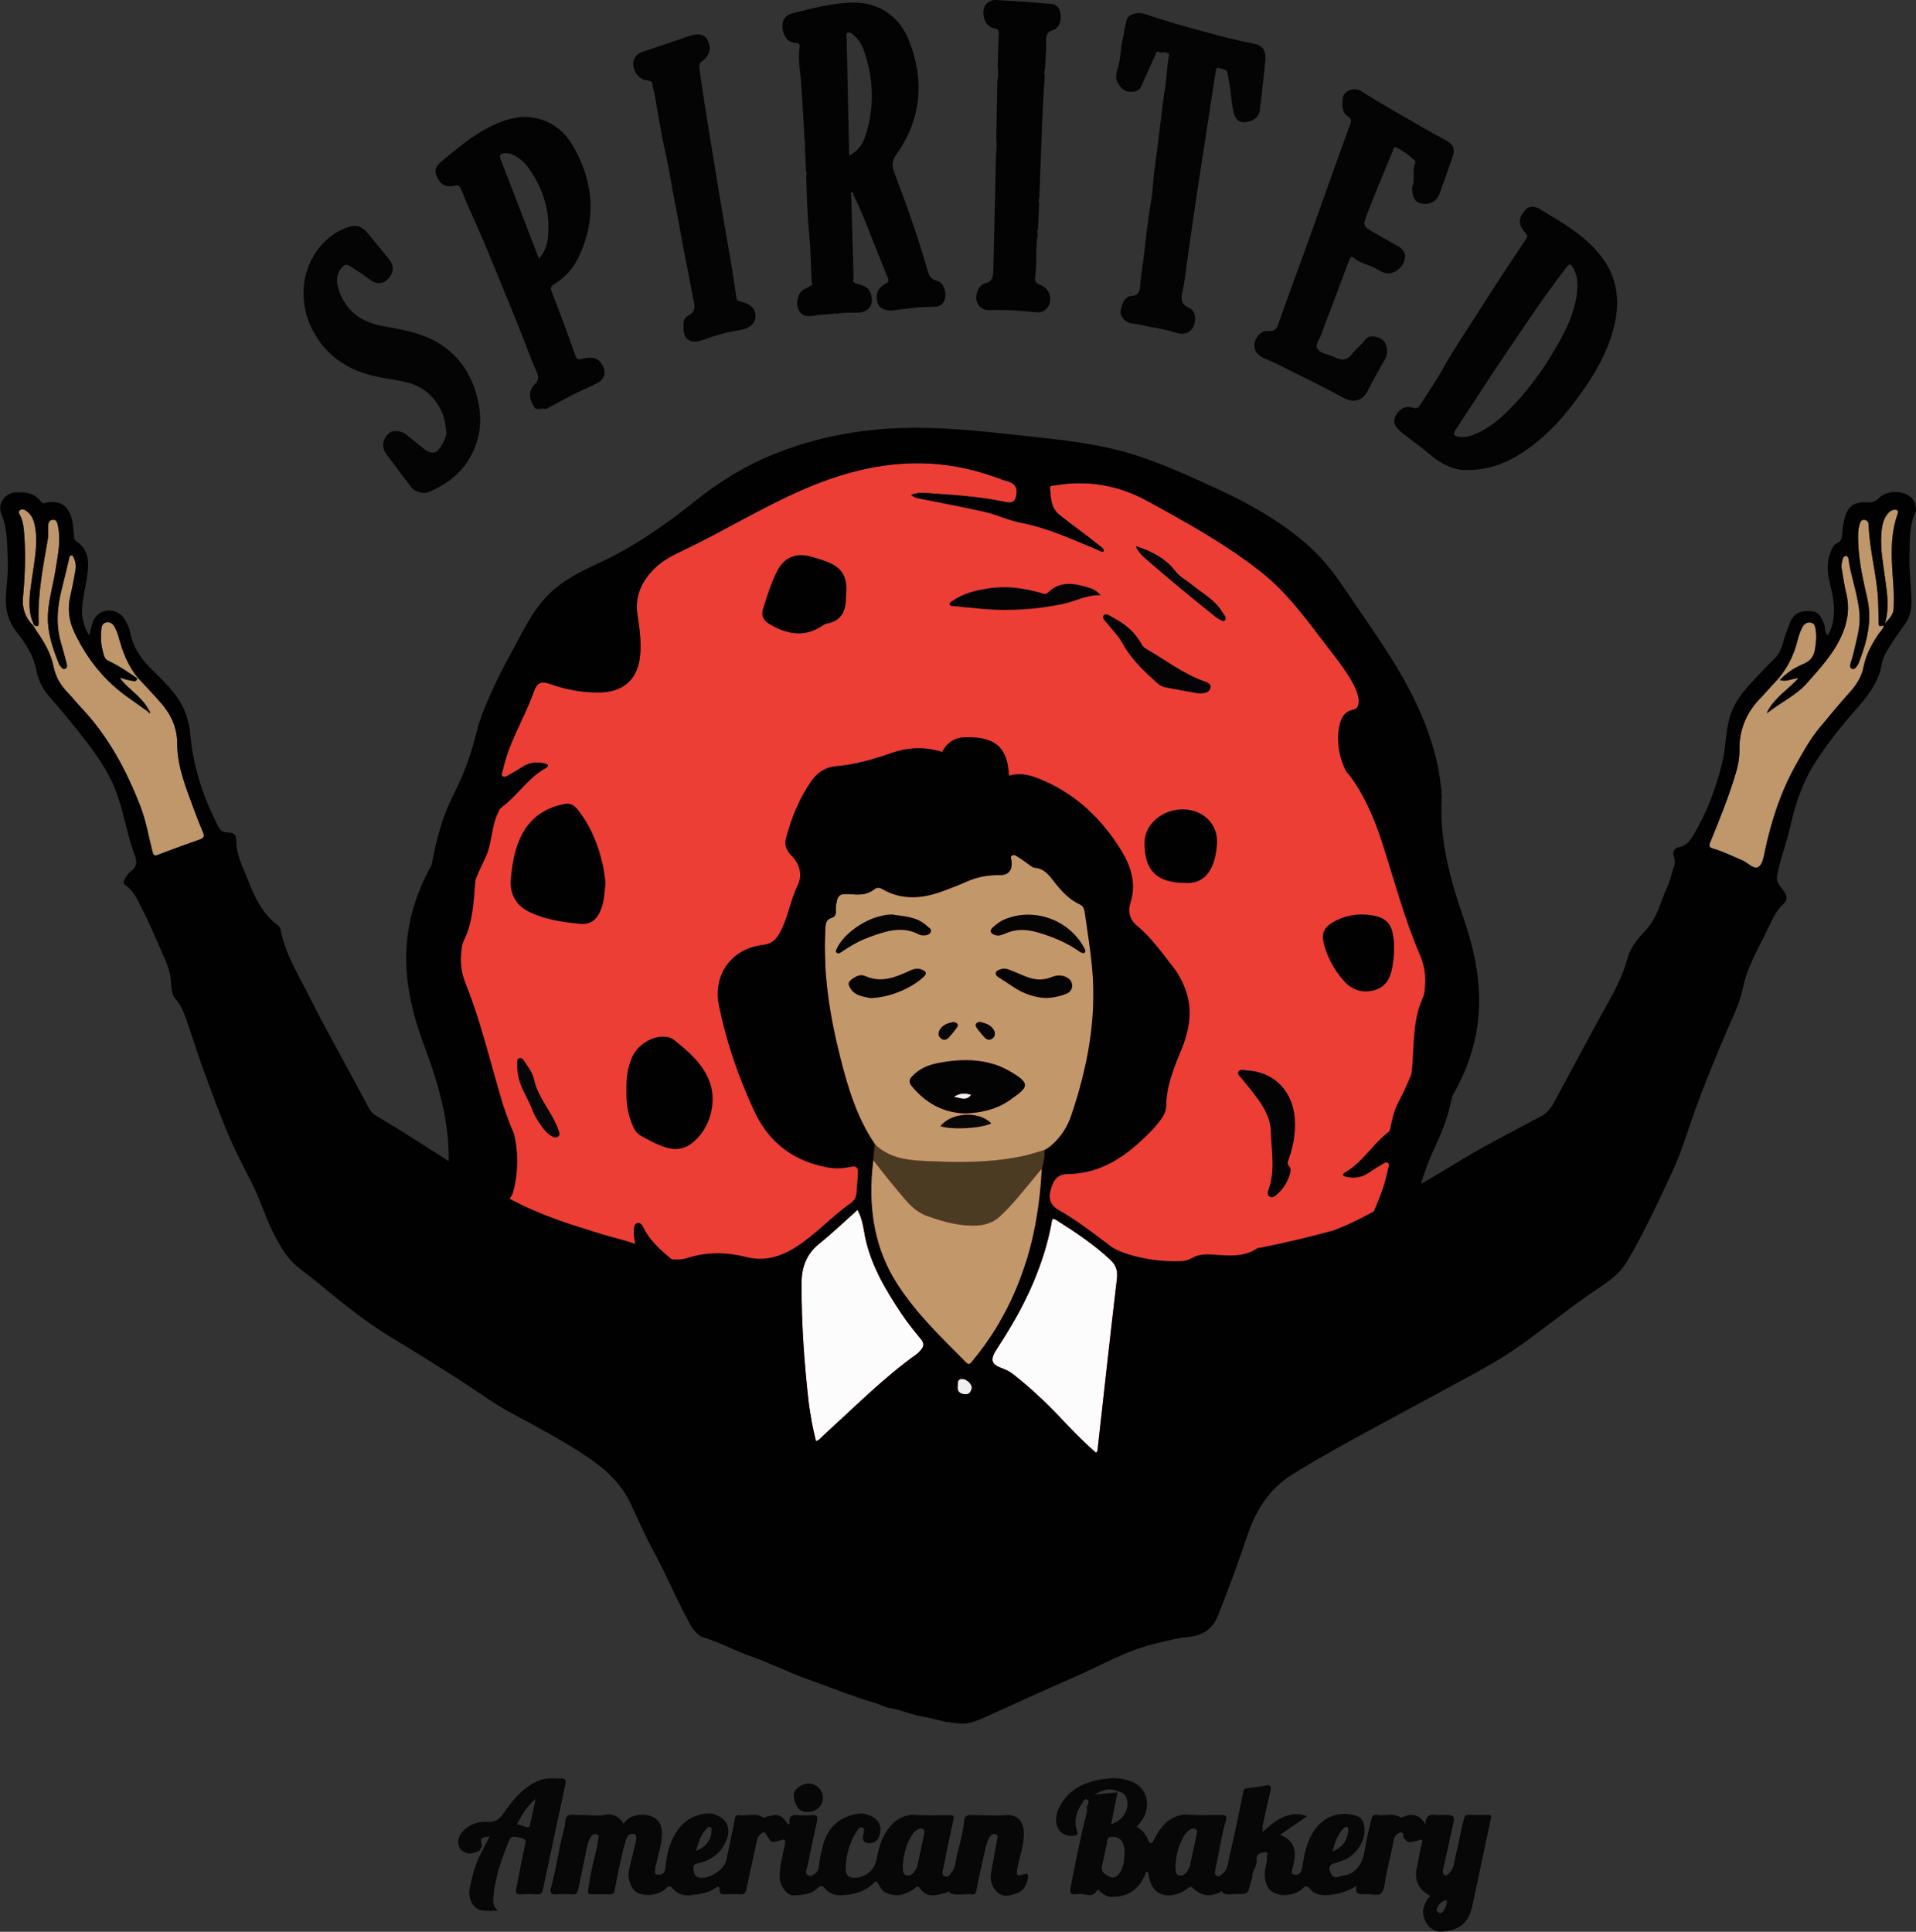 <?xml version="1.0" encoding="UTF-8"?><svg xmlns="http://www.w3.org/2000/svg" viewBox="0 0 446.3 450"><rect x="0" y="0" width="446.3" height="450" fill="#333333" stroke="none"/><defs><style>.cls-1{fill:#4c3b23;}.cls-2{fill:#c2986b;}.cls-3{fill:#040404;}.cls-4{fill:#ed3e36;}.cls-5{fill:#bf976b;}.cls-6{fill:#030303;}.cls-7{fill:#efefef;}.cls-8{fill:#020101;}.cls-9{fill:#070707;}.cls-10{fill:#fcfcfc;}</style></defs><g id="COOKIE"><g><path class="cls-4" d="M328.77,197.26c-1.05-3.1-1.79-6.4-4.57-8.61-.31-.25-.53-.71-.63-1.12-.47-1.92-1.4-3.63-2.31-5.35-.86-1.64-.59-3.38,.67-4.77,3.33-3.67,3.47-8.48,.15-11.69-4.69-4.54-8.71-9.64-12.68-14.79-4.82-6.27-9.42-12.79-15.69-17.73-8.23-6.48-17.4-11.56-26.57-16.56-6.63-3.62-13.83-4.89-21.37-3.6-.48,.08-1.28-.08-1.2,.72,.23,2.22,.13,4.48,2.23,6.18,3,2.42,6.17,4.59,9.14,7.04,.46,.38,1.15,.64,1.17,1.44-.68,.18-1.17-.24-1.69-.45-5.75-2.37-11.38-5.01-17.57-6.19-2.85-.54-5.54-1.87-8.38-2.53-4.84-1.13-9.75-2-14.62-3-.85-.18-1.78-.21-2.64-.99,1.14-.43,2.14-.52,3.15-.45,6.31,.46,12.63,.76,18.84,2.11,1.7,.37,2.42-.24,2.57-1.96,.12-1.48-.45-2.36-1.89-2.78-1.19-.35-2.35-.81-3.53-1.22-5.46-1.91-11.09-2.97-16.86-3.06-9.82-.15-19.05,2.42-27.96,6.35-9.18,4.05-17.75,9.3-26.78,13.64-2.49,1.2-5.01,2.34-7.05,4.28-3.22,3.05-4.93,6.65-4.21,11.18,.48,2.99,.86,5.99,.63,9.04-.43,5.64-3.73,8.78-9.36,8.9-4.06,.08-7.96-.66-11.77-2.01-1.92-.68-2.89-.25-3.56,1.61-1.25,3.47-2.89,6.77-4.41,10.12-1.24,2.72-2.28,5.5-2.92,8.42-.1,.45-.45,1.05-.05,1.38,.47,.39,1.03-.07,1.47-.31,1.05-.56,2.08-1.17,3.07-1.82,1.65-1.08,3.4-1.34,5.28-.83,.25,.07,.61,.14,.7,.32,.17,.37-.2,.58-.47,.73-3.99,2.18-6.37,6.15-9.91,8.85-1.82,1.39-3.02,3.38-3.98,5.48-1.7,3.72-2.13,7.7-2.48,11.7-3.19,7.87-4.85,16.13-4.97,24.74-.14,10.36,1.95,20.33,5.49,30.01,1.13,3.08,1.95,6.35,4.78,8.5,.32,.24,.55,.7,.65,1.1,.51,1.91,1.49,3.59,2.44,5.29,.9,1.62,.67,3.37-.55,4.78-3.24,3.75-3.26,8.56,.14,11.69,4.8,4.43,8.95,9.42,13.04,14.48,4.97,6.15,9.74,12.56,16.12,17.33,8.39,6.28,17.68,11.12,26.97,15.9,6.72,3.46,13.95,4.55,21.46,3.08,.48-.09,1.28,.05,1.18-.75-.28-2.22-.24-4.48-2.38-6.12-3.05-2.34-6.28-4.44-9.31-6.81-.47-.37-1.16-.61-1.21-1.41,.67-.2,1.17,.21,1.7,.41,5.8,2.23,11.5,4.73,17.72,5.75,2.86,.47,5.59,1.74,8.44,2.33,4.87,1.01,9.79,1.76,14.69,2.64,.86,.15,1.79,.16,2.67,.92-1.13,.45-2.13,.58-3.14,.53-6.32-.3-12.65-.45-18.88-1.65-1.71-.33-2.42,.3-2.52,2.02-.09,1.48,.51,2.35,1.95,2.73,1.2,.32,2.37,.75,3.56,1.13,5.5,1.78,11.16,2.7,16.93,2.64,9.82-.1,18.98-2.89,27.79-7.03,9.08-4.27,17.51-9.73,26.43-14.3,2.46-1.26,4.95-2.46,6.95-4.45,3.14-3.12,4.77-6.77,3.93-11.28-.55-2.98-1.01-5.96-.85-9.02,.29-5.65,3.52-8.87,9.14-9.13,4.06-.18,7.97,.46,11.82,1.72,1.94,.63,2.9,.18,3.52-1.7,1.17-3.5,2.72-6.84,4.16-10.23,1.17-2.75,2.15-5.56,2.71-8.49,.09-.45,.42-1.06,.01-1.38-.48-.38-1.03,.09-1.46,.34-1.03,.59-2.05,1.22-3.03,1.9-.11,.07-.21,.14-.32,.21,.68-.96,1.37-1.92,2.05-2.88,1.41-1.99,2.44-4.06,2.97-6.42,.05-.22,.1-.44,.14-.66,1.41-1.37,2.39-3.14,3.18-4.98,1.16-2.71,1.65-5.54,1.93-8.4,2.85-7.18,4.44-14.73,4.74-22.6,.4-10.35-1.45-20.37-4.75-30.14Zm-191.93-5.3l.02,.03h-.02v-.03Zm-12.27-1.43c.26-.23,.53-.45,.81-.66v.6l-.81,.07Zm41.92,130.75c-.05-.04-.1-.08-.15-.11h.15v.11Z"/><g><path class="cls-8" d="M141.04,205.51c-.23,2.44-.28,4.55-1.12,6.54-.93,2.21-2.41,3.38-4.77,3.16-4.09-.39-8.18-.98-11.93-2.81-3.16-1.54-4.57-4.35-4.22-7.88,.32-3.19,.82-6.33,2.16-9.28,2.04-4.49,5.56-7.04,10.36-7.97,1.48-.29,2.37,.46,3.17,1.48,2.93,3.74,4.66,8.03,5.7,12.61,.33,1.47,.47,2.98,.65,4.15Z"/><path class="cls-8" d="M145.92,254c-.1-2.62,.23-5.18,1.26-7.61,1.19-2.81,4.37-4.93,7.24-4.91,.96,0,1.88,.2,2.6,.77,3.29,2.65,6.52,5.36,8.17,9.45,2.01,4.99,.17,11.53-4.18,14.73-1.86,1.37-3.88,1.52-6.01,.84-2.02-.64-3.87-1.67-5.71-2.69-1.09-.6-1.65-1.68-2.1-2.81-.99-2.5-1.38-5.1-1.27-7.78Z"/><path class="cls-8" d="M197.16,137.37c-.05,.72-.11,1.21-.11,1.69,.03,3.18-.98,5.6-4.49,6.23-.36,.06-.71,.28-1.02,.49-4.22,2.83-8.32,1.97-12.36-.42-1.33-.79-1.93-1.97-1.47-3.44,.97-3.09,1.91-6.22,3.41-9.08,1.63-3.1,4.46-4.13,7.83-3.18,1.2,.34,2.39,.7,3.56,1.14,3.38,1.28,4.69,3.23,4.65,6.57Z"/><path class="cls-8" d="M275.98,205.68c-6.59-.07-9.39-2.87-9.38-9.39,0-4.29,4.17-7.84,9.08-7.75,4.58,.08,8.07,3.45,7.8,7.95-.35,5.58-2.51,9.56-7.49,9.19Z"/><path class="cls-8" d="M324.69,221.1c.08,1.62-.16,3.06-.43,4.49-.48,2.52-1.67,4.47-4.31,5.13-2.8,.7-5.19-.22-7.01-2.32-2.14-2.47-3.73-5.3-4.56-8.5-.62-2.38-.04-3.82,2.08-5.05,2.87-1.68,5.98-2.17,9.23-1.61,3.46,.59,4.71,2.18,5.01,6.24,.04,.59,0,1.19,0,1.63Z"/><path class="cls-6" d="M301.65,261.7c.04,3.23-.59,5.85-1.49,8.41-.2,.56-.42,1.04,.15,1.59,.38,.36,.38,.99,.22,1.55-.55,1.98-1.54,3.7-3.12,5.02-.48,.4-1.08,.92-1.74,.44-.57-.41-.38-1.09-.18-1.65,1.62-4.44,.65-9.02,.52-13.51-.11-3.91-2.56-7.05-4.94-10.04-.57-.72-1.19-1.41-1.74-2.15-.4-.54-1.27-1.05-.85-1.75,.37-.63,1.3-.31,1.97-.27,6.78,.37,11.2,5.46,11.19,12.35Z"/><path class="cls-3" d="M256.37,138.67c-3.31-.14-5.94,1.44-8.81,2.03-6.1,1.26-12.29,1.68-18.51,1.16-2.32-.2-4.63-.45-6.94-.67-.32-.03-.74,.02-.87-.3-.18-.44,.25-.66,.55-.87,2.49-1.78,5.38-2.47,8.33-2.94,4.19-.67,8.29-.12,12.34,1.03,.55,.16,1.07,.49,1.64-.07,2.7-2.7,5.89-2.23,9.1-1.28,1.09,.32,2.21,.7,3.18,1.92Z"/><path class="cls-3" d="M279.17,161.53c-2.6-.47-5.27-.92-7.91-1.46-1.09-.23-1.85-1.1-2.65-1.81-2.84-2.53-5.43-5.23-7.29-8.63-.87-1.59-2.26-2.89-3.37-4.35-.44-.58-1.39-1.31-.91-1.89,.58-.7,1.5,.09,2.18,.45,2.8,1.43,5.15,3.38,6.68,6.19,.27,.5,.62,.86,1.11,1.13,4.5,2.57,8.61,5.83,13.58,7.57,.69,.24,1.63,.66,1.36,1.56-.38,1.27-1.63,1.2-2.78,1.25Z"/><path class="cls-9" d="M264.57,127.21c3.6,1.14,6.85,2.75,9.19,5.79,1.08,1.41,2.67,2.18,3.99,3.28,2.36,1.96,5.19,3.39,6.85,6.12,.2,.32,.43,.62,.64,.94,.24,.38,.44,.81,.06,1.18-.33,.32-.72,.07-1.05-.11-.33-.18-.67-.36-.97-.59-5.67-4.52-11.26-9.14-16.72-13.91-.84-.73-1.59-1.58-2-2.7Z"/><path class="cls-9" d="M120.45,248.72c.14-.87-.27-1.97,.49-2.22,.87-.28,1.23,.83,1.68,1.45,.77,1.05,1.5,2.19,1.76,3.45,.62,2.94,2.32,5.32,3.77,7.84,.73,1.27,1.44,2.54,1.92,3.92,.2,.56,.48,1.21-.1,1.64-.55,.4-1.16,.05-1.66-.26-.89-.55-1.55-1.34-2.15-2.18-.85-1.19-1.66-2.43-2.16-3.8-.96-2.63-2.69-4.94-3.25-7.73-.15-.74-.22-1.49-.3-2.1Z"/></g><g><path class="cls-8" d="M250.8,245.59c.16,2.62-.1,5.18-1.07,7.64-1.12,2.84-4.25,5.03-7.12,5.08-.96,.02-1.88-.15-2.61-.71-3.35-2.57-6.65-5.2-8.4-9.25-2.13-4.94-.45-11.52,3.81-14.82,1.83-1.42,3.84-1.61,5.98-.99,2.04,.59,3.91,1.58,5.78,2.55,1.1,.57,1.69,1.64,2.17,2.75,1.05,2.47,1.5,5.07,1.46,7.75Z"/><path class="cls-8" d="M184.9,217.19c.03-.72,.08-1.21,.06-1.69-.11-3.18,.84-5.62,4.34-6.34,.36-.07,.7-.3,1.01-.52,4.15-2.93,8.27-2.18,12.37,.12,1.35,.75,1.98,1.92,1.55,3.4-.89,3.11-1.76,6.26-3.19,9.17-1.55,3.14-4.35,4.24-7.75,3.37-1.21-.31-2.41-.64-3.58-1.05-3.41-1.2-4.77-3.12-4.81-6.45Z"/><path class="cls-8" d="M225.41,171.74c6.59-.09,9.46,2.64,9.61,9.16,.1,4.28-3.97,7.94-8.88,7.98-4.58,.03-8.16-3.25-7.99-7.76,.21-5.59,2.28-9.62,7.26-9.38Z"/><path class="cls-8" d="M226.62,300.07c-.12-1.62,.09-3.06,.32-4.5,.41-2.53,1.56-4.51,4.18-5.23,2.78-.77,5.2,.1,7.07,2.15,2.2,2.42,3.86,5.21,4.77,8.39,.68,2.37,.13,3.81-1.95,5.1-2.83,1.75-5.92,2.31-9.19,1.84-3.47-.5-4.76-2.07-5.16-6.12-.06-.59-.04-1.19-.05-1.63Z"/><path class="cls-6" d="M156.59,301.04c-2.34-2.22-3.78-4.5-5-6.93-.26-.53-.45-1.03-1.25-1-.52,.02-.97-.42-1.26-.92-1.03-1.77-1.58-3.68-1.43-5.74,.05-.62,.09-1.42,.9-1.56,.7-.12,1.05,.49,1.31,1.02,2.06,4.26,6.02,6.76,9.33,9.79,2.88,2.64,6.84,3.07,10.64,3.45,.92,.09,1.84,.13,2.75,.25,.66,.09,1.64-.18,1.85,.61,.19,.71-.68,1.14-1.18,1.6-4.99,4.6-11.71,4.23-16.66-.58Z"/></g><path class="cls-8" d="M344.53,232.7c-.05-6.6-1.58-12.95-3.73-19.14-3.18-9.19-5.62-18.49-4.95-28.34-.18-.21-.16-.43-.03-.65-.24-1.75-.41-3.52-.74-5.26-1.66-8.61-5.27-16.44-9.74-23.91-3.83-6.4-8.25-12.4-12.37-18.61-2.56-3.84-5.45-7.36-8.96-10.35-6.09-5.19-12.97-9.11-20.21-12.44-6.15-2.83-12.3-5.68-18.74-7.79-7.42-2.43-15.1-3.47-22.84-4.29-8.48-.9-16.95-1.98-25.48-2.23-12.34-.36-24.37,1.3-35.94,5.89-6.81,2.7-12.98,6.41-18.66,10.96-7.11,5.69-14.52,10.9-22.84,14.71-4.22,1.94-8.34,3.99-11.65,7.37-3.85,3.93-6.07,8.89-8.66,13.61-1.51,2.76-2.96,5.56-4.27,8.44-1.5,3.29-2.93,6.59-3.78,10.09-1.15,4.72-2.75,9.28-4.94,13.59-1.44,2.83-2.65,5.76-3.52,8.76-.79,2.75-1.44,5.54-1.93,8.37-.04,.07-.08,.15-.12,.22-3.97,7.12-6.05,14.75-5.79,22.92,.21,6.59,1.9,12.91,4.2,19.04,3.41,9.11,6.07,18.34,5.64,28.21,.19,.21,.17,.42,.05,.65,.29,1.75,.5,3.51,.87,5.24,1.87,8.57,5.67,16.31,10.33,23.67,3.98,6.3,8.55,12.2,12.83,18.3,2.65,3.78,5.63,7.22,9.22,10.12,6.22,5.03,13.19,8.78,20.51,11.93,6.22,2.68,12.43,5.38,18.92,7.33,7.47,2.25,15.18,3.1,22.94,3.73,8.5,.69,17,1.56,25.53,1.6,12.35,.05,24.33-1.9,35.79-6.77,6.74-2.87,12.82-6.73,18.39-11.42,6.97-5.86,14.25-11.25,22.47-15.27,4.17-2.04,8.24-4.19,11.46-7.65,3.75-4.02,5.85-9.04,8.32-13.82,1.44-2.79,2.82-5.63,4.06-8.54,.54-1.27,1.07-2.54,1.56-3.82h0c.8-2.08,1.49-4.19,1.97-6.37,.2-.93,.43-1.86,.67-2.78l.99-3.42c.82-2.56,1.78-5.07,2.95-7.5,1.37-2.86,2.51-5.82,3.3-8.85,.26-1,.51-2.01,.73-3.02,4.05-6.94,6.27-14.44,6.2-22.52Zm-31.61,60c-3.85-1.25-7.76-1.9-11.82-1.72-5.62,.26-8.85,3.48-9.14,9.13-.16,3.06,.3,6.04,.85,9.02,.84,4.51-.79,8.16-3.93,11.28-2,1.99-4.48,3.19-6.95,4.45-8.92,4.56-17.35,10.03-26.43,14.3-8.81,4.15-17.97,6.94-27.79,7.03-5.77,.06-11.43-.86-16.93-2.64-1.18-.38-2.36-.81-3.56-1.13-1.44-.38-2.04-1.25-1.95-2.73,.1-1.72,.81-2.35,2.52-2.02,6.24,1.2,12.57,1.35,18.88,1.65,1.01,.05,2.01-.07,3.14-.53-.88-.76-1.81-.77-2.67-.92-4.9-.88-9.82-1.63-14.69-2.64-2.85-.59-5.58-1.85-8.44-2.33-6.22-1.02-11.91-3.53-17.72-5.75-.53-.2-1.03-.61-1.7-.41,.05,.8,.73,1.04,1.21,1.41,3.03,2.37,6.25,4.47,9.31,6.81,2.14,1.64,2.09,3.9,2.38,6.12,.1,.8-.7,.66-1.18,.75-7.51,1.47-14.74,.38-21.46-3.08-9.29-4.78-18.58-9.63-26.97-15.9-6.38-4.78-11.15-11.18-16.12-17.33-4.09-5.06-8.24-10.05-13.04-14.48-3.4-3.13-3.37-7.95-.14-11.69,.59-.69,.95-1.45,1.06-2.24l.03,.02c.84-3.24,1.29-8.01,.04-13.08-.26-.59-.52-1.19-.76-1.79-.55-1.36-1.05-2.75-1.51-4.15-.03-.06-.07-.13-.1-.19,0,0-.12-.41-.44-1.52-.07-.24-.15-.48-.22-.72-.83-2.8-1.61-5.61-2.39-8.42h0c-1.72-6.15-3.48-12.29-5.86-18.23-.94-2.35-1.27-4.82-.96-7.34,.1-.86,.17-1.78,.55-2.53,2.17-4.35,2.29-9.07,2.69-13.75,.01-.16,.03-.31,.04-.47,.66-1.63,1.38-3.24,2.17-4.83,1.18-2.37,1.45-4.83,1.95-7.3,.31-1.55,.84-2.98,1.54-4.35,.25-.24,.52-.48,.8-.69,3.54-2.7,5.92-6.67,9.91-8.85,.27-.15,.64-.36,.47-.73-.08-.18-.45-.25-.7-.32-1.88-.5-3.64-.25-5.28,.83-.99,.65-2.02,1.26-3.07,1.82-.45,.24-1,.7-1.47,.31-.4-.33-.05-.93,.05-1.38,.64-2.92,1.69-5.71,2.92-8.42,1.52-3.35,3.16-6.65,4.41-10.12,.67-1.86,1.64-2.29,3.56-1.61,3.82,1.35,7.71,2.09,11.77,2.01,5.63-.12,8.93-3.26,9.36-8.9,.23-3.05-.15-6.05-.63-9.04-.72-4.53,.99-8.14,4.21-11.18,2.04-1.94,4.56-3.08,7.05-4.28,9.03-4.34,17.6-9.6,26.78-13.64,8.91-3.93,18.14-6.49,27.96-6.35,5.77,.09,11.4,1.15,16.86,3.06,1.17,.41,2.34,.87,3.53,1.22,1.43,.42,2.01,1.3,1.89,2.78-.14,1.72-.86,2.33-2.57,1.96-6.21-1.35-12.53-1.66-18.84-2.11-1-.07-2.01,.02-3.15,.45,.86,.78,1.79,.81,2.64,.99,4.87,1,9.77,1.88,14.62,3,2.84,.66,5.53,1.99,8.38,2.53,6.19,1.18,11.82,3.82,17.57,6.19,.52,.21,1.01,.64,1.69,.45-.03-.8-.71-1.06-1.17-1.44-2.97-2.45-6.14-4.62-9.14-7.04-2.1-1.69-2-3.95-2.23-6.18-.08-.8,.71-.64,1.2-.72,7.54-1.28,14.74-.02,21.37,3.6,9.17,5.01,18.34,10.08,26.57,16.56,6.26,4.93,10.87,11.46,15.69,17.73,.34,.44,.68,.88,1.01,1.31,.02,.03,.04,.06,.07,.09,4.91,6.35,6.27,9.55,5.93,11.57-.34,2.02-1.68,.77-3.28,2.51s-2.4,7.49,.24,12.93c.23,.48,.55,.87,.93,1.2,3.44,4.63,5.74,9.94,7.55,15.52,2.86,8.85,5.22,17.87,8.91,26.45,1,2.32,1.38,4.78,1.15,7.31-.08,.86-.13,1.78-.48,2.54-2.06,4.4-2.06,9.13-2.35,13.82-.08,1.28-.16,2.56-.28,3.83-.91,2.3-1.95,4.57-3.13,6.79-1.12,2.13-1.5,4.36-1.98,6.59-.21,.21-.43,.4-.67,.59-3.47,2.79-5.76,6.81-9.69,9.09-.26,.15-.63,.38-.45,.74,.09,.17,.45,.24,.7,.3,1.89,.46,3.64,.16,5.26-.96,.98-.68,1.99-1.31,3.03-1.9,.44-.25,.98-.72,1.46-.34,.41,.32,.08,.93-.01,1.38-.57,2.94-1.55,5.75-2.71,8.49-1.44,3.39-2.99,6.73-4.16,10.23-.62,1.87-1.58,2.33-3.52,1.7Z"/></g></g><g id="WOMAN"><g><path class="cls-2" d="M203.8,266.53c-4.19-6.15-6.29-13.16-8.08-20.25-2.48-9.8-4.03-19.72-3.49-29.88,.07-1.23,.13-2.23,1.56-2.63,.58-.16,.94-.71,.89-1.41-.02-.32-.03-.65,0-.97,.33-2.98,.75-3.34,3.71-3.08,1.88,.16,3.7,.12,5.25-1.13,.6-.48,1.2-.45,1.81-.1,4.79,2.78,9.66,2.24,14.55,.37,1.72-.66,3.45-1.29,5.13-2.05,2.42-1.09,4.92-1.57,7.56-1.53,2.22,.04,3.15-1.07,2.95-3.27-.04-.45-.44-.99,.13-1.31,.48-.27,.95,.1,1.35,.34,.74,.45,1.42,.99,2.14,1.47,.59,.39,1.17,1,1.8,1.05,2.24,.19,3.35,1.8,4.55,3.33,1.65,2.11,3.44,4.06,5.92,5.21,1.01,.47,1.1,1.44,1.22,2.33,.58,4.07,1.23,8.13,1.62,12.22,1.16,11.96-1.05,23.49-4.89,34.75-.79,2.32-2.08,4.4-3.86,6.14-.7,.68-1.41,1.32-2.3,1.74-1.56,.46-3.09,1-4.67,1.35-7.91,1.75-15.93,1.6-23.94,1.2-3.93-.2-7.89-.88-10.93-3.87Zm20.93-7.16c3.64-.12,7.4-.89,10.62-3.19,4.15-2.98,4.92-3.71-.26-6.69-5.19-2.98-10.96-2.95-16.72-1.83-2.27,.44-4.32,1.36-5.94,3.1-.71,.76-.75,1.4-.06,2.24,3.15,3.82,7.05,6.15,12.36,6.37Zm-16.91-46.34c-4.82-.02-11.16,4.04-12.89,7.96-.12,.28-.39,.6-.06,.88,.43,.37,.85,.06,1.18-.17,1.93-1.31,3.94-2.5,6.13-3.3,3.88-1.41,7.78-2.87,11.9-.71,.27,.14,.63,.2,.94,.2,.72-.01,1.53-.1,1.79-.85,.22-.66-.52-.98-.94-1.37-2.4-2.26-5.53-2.19-8.05-2.64Zm44.98,8.32c-.08-.15-.17-.34-.27-.53-3.53-6.58-11.7-9.51-18.55-6.65-1.01,.42-1.88,1.09-2.68,1.81-.9,.81-.69,1.47,.5,1.83,.91,.28,1.71-.08,2.5-.42,2.4-1.04,4.78-.94,7.27-.23,3.47,.99,6.73,2.34,9.69,4.39,.26,.18,.56,.35,.86,.43,.43,.11,.75-.03,.67-.63Zm-9.15,11.13c1.6,.02,4.2-.64,5.11-1.17,1.27-.73,1.28-2.62,.05-3.42-1.26-.82-2.58-.8-3.88-.27-2.16,.87-4.22,.65-6.29-.25-1.14-.5-2.3-.95-3.45-1.42-.72-.3-1.46-.42-2.21-.12-.45,.18-.99,.3-1.04,.89-.04,.5,.37,.77,.73,1,1.08,.72,2.19,1.39,3.26,2.12,2.48,1.7,5.23,2.56,7.71,2.65Zm-41.01,.01c4.35-.03,9.78-2.3,12.58-5.03,.66-.64,.53-1.11-.24-1.49-1-.5-1.98-.35-2.96,.1-3.37,1.55-6.71,3-10.53,1.27-1.09-.49-2.32,.13-3.29,.94-.5,.42-.69,.81-.36,1.51,1.1,2.31,3.31,2.3,4.8,2.69Zm16.4,29.84c2.72,.9,9.28,.56,11.86-.63-2.83-2.97-9.26-2.63-11.86,.63Zm3.03-24.28c-1.23,.25-2.43,.61-3.14,1.74-.43,.69-.5,1.46,.19,2.05,.72,.61,1.42,.36,1.98-.28,.6-.68,1.19-1.39,1.72-2.13,.66-.92,.05-1.22-.75-1.39Zm6.17-.02c-.8,.14-1.3,.54-.73,1.4,.5,.75,1.14,1.42,1.72,2.12,.56,.67,1.26,.88,1.97,.31,.69-.56,.64-1.32,.22-2.03-.7-1.16-1.91-1.48-3.17-1.79Z"/><path class="cls-2" d="M242.68,272.19c-.8,16.59-5.37,31.83-16.16,44.82-.42,.5-.72,1.14-1.49,.36-5.72-5.77-11.61-11.37-16.04-18.28-5.14-8-6.6-16.81-5.86-26.12,.07-.92,.19-1.83,.28-2.74,1.64,2.07,3.2,4.2,4.93,6.2,2.25,2.6,4.17,5.6,7.64,6.83,2.7,.96,5.45,1.82,8.31,2.1,3.06,.31,6.12,.27,8.58-1.98,1.35-1.24,2.61-2.59,3.81-3.99,2.04-2.37,4-4.81,5.99-7.21Z"/><path class="cls-10" d="M255.31,338.4c-2.99-2.56-5.7-5.42-8.41-8.28-3.36-3.54-6.91-6.87-10.75-9.89-.73-.57-1.49-1.05-2.38-1.36-2.92-1.03-3.27-2.04-1.54-4.68,3.24-4.94,6.16-10.05,8.48-15.5,1.89-4.45,3.37-9.02,4.23-13.78,.12-.65,.03-1.39,1.1-.72,4.44,2.81,8.8,5.71,12.65,9.33,1.29,1.22,1.69,2.53,1.47,4.35-1.55,13.06-2.97,26.14-4.44,39.21-.05,.42,.03,.88-.42,1.32Z"/><path class="cls-10" d="M190.07,335.71c-.76-3.13-1.39-6.25-1.74-9.4-1.01-9.1-1.66-18.22-1.62-27.39,.01-3.73,1.14-6.81,4.17-9.24,3.03-2.44,5.84-5.15,8.87-7.85,.84,1.63,1.24,3.26,1.5,4.89,1.15,7.27,4.8,13.4,8.78,19.37,1.35,2.02,2.88,3.93,4.44,5.8,.78,.94,.83,1.7,.04,2.56-.29,.32-.56,.67-.91,.92-7.88,5.62-14.66,12.51-21.8,18.99-.51,.46-.9,1.08-1.73,1.34Z"/><path class="cls-5" d="M411.92,165.86c2.94-2.29,6.44-3.9,8.93-6.71,3.15-3.56,6.41-7.06,8.3-11.55,1.28-3.05,1.69-6.1,.89-9.35-.49-1.99-.75-4.04-1.1-6.06-.03-.16-.06-.33-.03-.48,.19-.83,.18-2.14,.98-2.22,.79-.07,.72,1.21,.86,1.95,.74,3.87,2.09,7.6,2.39,11.59,.23,3.13-.72,5.97-1.36,8.91-.2,.9-.52,1.77-.75,2.66-.11,.41-.19,.9,.29,1.16,.5,.27,.81-.14,1.08-.46,.21-.24,.4-.52,.52-.82,1.9-4.89,3.23-9.79,2-15.16-.96-4.21-1.92-8.45-2.09-12.79-.06-1.51-.12-3.04,.35-4.51,.17-.52,.44-1.05,1.13-.94,.6,.1,.92,.48,.94,1.13,.21,6.02,1.96,11.84,2.22,17.85,.07,1.57,.08,3.14,.11,4.71,.02,1.18,0,1.18,1.22,.91-.12,.81-.74,1.3-1.15,1.9-1.62,2.39-3,4.85-3.57,7.76-.43,2.2-1.57,4.1-3.1,5.8-2.47,2.73-4.82,5.57-7.16,8.41-2.25,2.72-3.93,5.78-5.65,8.88-3.41,6.14-5.5,12.66-7,19.45-.31,1.41-.53,3.33-1.49,4-1.16,.81-2.51-.9-3.8-1.44-2.24-.95-4.42-2.07-6.77-2.74-1-.28-1.12-.59-.73-1.54,2.18-5.31,4.33-10.63,5.96-16.14,.51-1.72,.85-3.46,.82-5.27-.07-4.74,1.61-8.77,4.92-12.15,1.14-1.16,2.17-2.42,3.3-3.59,2.7-2.8,4.42-6.12,5.33-9.89,.24-.99,.6-1.97,1.05-2.89,.4-.81,1.11-1.4,2.1-1.19,.92,.2,.95,1.02,1.08,1.79,.24,1.47,.07,2.93-.16,4.36-.25,1.55-.94,2.73-2.59,3.42-2.02,.84-3.92,2.02-5.6,3.77,1.52,.59,2.73-.37,4.33-.39-2.5,2.7-5.56,4.55-7.19,7.69-.03,.13-.13,.34-.09,.37,.17,.13,.23-.05,.3-.17Z"/><path class="cls-1" d="M242.68,272.19c-1.99,2.41-3.95,4.85-5.99,7.21-1.2,1.39-2.45,2.75-3.81,3.99-2.46,2.25-5.52,2.28-8.58,1.98-2.86-.29-5.61-1.15-8.31-2.1-3.47-1.23-5.4-4.23-7.64-6.83-1.72-2-3.29-4.13-4.93-6.2,.13-1.23,.25-2.47,.38-3.7,3.04,3,6.99,3.68,10.93,3.87,8,.4,16.03,.55,23.94-1.2,1.58-.35,3.11-.9,4.67-1.35,0,1.48-.16,2.93-.65,4.34Z"/><path class="cls-5" d="M439.06,145.25c1.04-3.44,.55-6.83,.09-10.21-.48-3.53-1.17-7.04-.93-10.63,.11-1.58,.32-3.12,1.27-4.45,.42-.59,.9-1.09,1.65-1.21,.77-.12,1.18,.14,.88,.99-1.92,5.4-1.38,10.95-.99,16.49,.13,1.83,.11,3.68,.06,5.52-.04,1.51-1.14,2.47-2.03,3.51Z"/><path class="cls-5" d="M47.24,193.77c-.73-1.69-1.4-3.4-2.03-5.13-1.82-5.02-3.93-9.95-3.93-15.46,0-3.54-1.37-6.66-3.69-9.32-1.78-2.04-3.65-3.99-5.48-5.98-.06,.04-.11,.09-.16,.14-.22,1.06-1.04,.55-1.55,.49-.86-.1-1.69-.43-2.54-.66,.7,1.04,1.55,1.82,2.42,2.6,1.72,1.54,3.45,3.06,4.52,5.17,.12,.14,.25,.29,.12,.48-.2,.02-.3-.1-.36-.27-1.54-1.1-3.07-2.2-4.62-3.29-5.63-3.94-9.75-9.14-12.65-15.32-1.27-2.71-1.6-5.58-.87-8.56,.45-1.83,.75-3.7,1.11-5.56,.2-1.03,.18-2.05-.29-3.01-.14-.28-.2-.7-.58-.71-.51-.01-.5,.48-.58,.82-.56,2.31-1.07,4.63-1.67,6.93-1.11,4.26-1.45,8.52-.15,12.81,.47,1.55,.86,3.13,1.28,4.69,.12,.45,.12,.91-.34,1.14-.51,.26-.78-.22-1.07-.51-.18-.19-.33-.44-.43-.68-1.24-3.12-2.36-6.29-2.53-9.68-.21-4.16,1.14-8.11,1.77-12.16,.53-3.37,1.28-6.71,.57-10.14-.15-.71-.23-1.66-1.3-1.51-.98,.14-.98,1-.99,1.78-.01,.92,.06,1.86-.09,2.75-1.11,6.44-2.38,12.87-2.13,19.46,.04,1.09-.48,.82-1.07,.52-.35-.79-.66-1.58-.82-2.44-.57-2.94-.02-5.83,.38-8.71,.52-3.8,1.35-7.56,.73-11.43-.25-1.59-.72-3.08-2.12-4.03-.41-.28-1-.55-1.51-.1-.43,.39-.09,.83,.09,1.18,.73,1.38,.85,2.86,.96,4.39,.38,4.93,.16,9.83-.29,14.74-.24,2.6,.59,4.77,2.44,6.59,.24,.41,.46,.85,.74,1.24,1.78,2.54,3.32,5.16,3.95,8.28,.45,2.26,1.57,4.24,3.2,5.92,1.09,1.13,2.06,2.37,3.14,3.51,6.36,6.71,10.65,14.69,13.93,23.22,1.27,3.31,1.86,6.88,2.75,10.33,.18,.69,.3,1.22,1.27,.84,3.23-1.24,6.48-2.44,9.75-3.57,1.08-.37,1.12-.87,.73-1.79Z"/><path class="cls-5" d="M27.6,148.31c-.21-.78-.52-1.54-.89-2.25-.4-.78-1.13-1.24-2.01-1.06-.9,.18-1.08,1-1.11,1.77-.07,1.51-.15,3.02,.25,4.51,.26,.99,.34,2.16,1.36,2.64,2.41,1.12,4.58,2.61,6.75,4.1,.05-.05,.1-.09,.16-.14-2.32-2.8-3.58-6.1-4.5-9.57Z"/><path class="cls-7" d="M223.08,322.86c.09-.69-.16-1.61,1.01-1.65,.98-.04,2.42,1.26,2.25,2.15-.14,.74-.49,1.48-1.47,1.43-1.21-.06-1.95-.57-1.79-1.93Z"/><path class="cls-6" d="M224.73,259.37c-5.31-.22-9.21-2.55-12.36-6.37-.69-.84-.65-1.48,.06-2.24,1.62-1.74,3.67-2.66,5.94-3.1,5.76-1.12,11.53-1.15,16.72,1.83,5.19,2.98,4.42,3.71,.26,6.69-3.22,2.3-6.98,3.07-10.62,3.19Zm-2.48-3.87c1.52,.21,2.75,1.03,3.93-.45-1.37-.42-2.52-.44-3.93,.45Z"/><path class="cls-3" d="M207.83,213.03c2.52,.45,5.64,.38,8.05,2.64,.42,.39,1.16,.71,.94,1.37-.25,.75-1.07,.84-1.79,.85-.31,0-.67-.06-.94-.2-4.11-2.17-8.01-.7-11.9,.71-2.2,.8-4.2,1.99-6.13,3.3-.34,.23-.76,.54-1.18,.17-.33-.28-.06-.61,.06-.88,1.73-3.92,8.07-7.98,12.89-7.96Z"/><path class="cls-3" d="M252.81,221.35c.08,.6-.24,.74-.67,.63-.31-.08-.6-.25-.86-.43-2.96-2.06-6.23-3.41-9.69-4.39-2.5-.71-4.87-.81-7.27,.23-.79,.34-1.59,.7-2.5,.42-1.18-.36-1.4-1.02-.5-1.83,.8-.72,1.66-1.38,2.68-1.81,6.85-2.86,15.02,.07,18.55,6.65,.1,.19,.2,.38,.27,.53Z"/><path class="cls-3" d="M243.66,232.48c-2.49-.09-5.23-.94-7.71-2.65-1.07-.73-2.18-1.4-3.26-2.12-.36-.24-.76-.51-.73-1,.05-.6,.59-.72,1.04-.89,.75-.3,1.48-.17,2.21,.12,1.15,.48,2.31,.92,3.45,1.42,2.07,.9,4.14,1.13,6.29,.25,1.3-.53,2.62-.55,3.88,.27,1.23,.81,1.22,2.69-.05,3.42-.92,.53-3.52,1.19-5.11,1.17Z"/><path class="cls-3" d="M202.65,232.49c-1.48-.39-3.69-.39-4.8-2.69-.34-.7-.14-1.09,.36-1.51,.96-.81,2.19-1.44,3.29-.94,3.83,1.72,7.16,.28,10.53-1.27,.98-.45,1.96-.59,2.96-.1,.77,.38,.9,.86,.24,1.49-2.81,2.73-8.23,5-12.58,5.03Z"/><path class="cls-9" d="M219.05,262.33c2.6-3.25,9.03-3.59,11.86-.63-2.58,1.18-9.14,1.53-11.86,.63Z"/><path class="cls-9" d="M222.08,238.06c.8,.17,1.41,.47,.75,1.39-.53,.74-1.12,1.45-1.72,2.13-.56,.64-1.26,.89-1.98,.28-.69-.59-.62-1.36-.19-2.05,.72-1.14,1.91-1.49,3.14-1.74Z"/><path class="cls-9" d="M228.25,238.04c1.26,.31,2.47,.63,3.17,1.79,.43,.71,.48,1.47-.22,2.03-.71,.58-1.4,.37-1.97-.31-.58-.7-1.22-1.36-1.72-2.12-.57-.86-.07-1.26,.73-1.4Z"/><path class="cls-8" d="M411.92,165.86c-.07,.12-.13,.3-.3,.17-.04-.03,.06-.24,.09-.37,.07,.07,.14,.13,.2,.2Z"/><path class="cls-8" d="M34.89,166.13h.15l-.12-.02-.03,.02Z"/><path class="cls-8" d="M34.92,166.1c-.21,.03-.31-.09-.37-.28,.07-.08,.15-.15,.24-.21,.13,.15,.27,.3,.1,.51l.03-.02Z"/><path class="cls-7" d="M222.25,255.5c1.42-.9,2.56-.88,3.93-.45-1.18,1.49-2.41,.66-3.93,.45Z"/><path class="cls-8" d="M446.15,119.42c.24-.49,.14-1.04,.04-1.59-.73-3.91-6.54-3.94-8.49-1.84-.93,1-1.81,1.07-2.95,1.02-2.6-.11-4.09,.75-4.86,2.99-.43,1.26-.62,2.62-.76,3.95-.11,1.05,.03,2.03-1.24,2.6-.88,.39-1.24,1.42-1.58,2.31-.93,2.43-.6,4.97,0,7.33,.62,2.47,1.05,4.94,.82,7.42-.13,1.45-.49,3.05-1.44,4.4-.76-.82-.48-1.83-.81-2.68-.57-1.46-1.17-2.81-2.95-2.96-2.59-.23-4.08,.56-4.94,2.54-.31,.71-.51,1.46-.81,2.17-.88,2.07-.95,4.46-2.7,6.19-2.22,2.2-4.38,4.48-6.47,6.8-2.01,2.23-3.55,4.71-4.29,7.72-.82,3.35-.77,6.84-1.61,10.14-1.47,5.77-3.52,11.36-6.6,16.51-.83,1.38-1.71,2.6-3.5,2.94-1,.19-1.5,1.04-1.11,2.19,.27,.79,.33,1.58-.02,2.45-.57,1.42-.75,3-1.41,4.37-1.62,3.37-2.32,7.21-4.93,10.08-1.89,2.07-3.67,3.89-4.5,6.96-1.48,5.48-4.67,10.37-7.36,15.39-3.25,6.05-6.55,12.08-9.79,18.14-.74,1.38-1.68,2.47-3.11,3.17-1.23,.6-2.41,1.28-3.62,1.92-5.34,2.85-10.73,5.63-15.88,8.82-2.55,1.58-5.13,3.1-7.86,4.68h0c-4.68,2.75-13.56,8.33-20.16,10.81-.28,.13-.58,.24-.92,.33-5.48,1.49-11,2.82-16.58,3.92-.32,.06-.69,.04-.94,.2-3.13,2.07-6.6,1.7-10.06,1.45-1.74-.13-3.51-.12-5.07,.77-.97,.55-1.88,.77-2.77,.75h-.02c-6.48,.26-13.25-1.56-15.74-3.18-.54-.34-1.04-.75-1.55-1.14-3.54-2.68-7.08-5.37-10.96-7.56-1.91-1.08-2.49-2.66-1.93-4.68,.72-2.6,1.8-3.7,4.03-3.72,6.38-.09,11.57-2.87,16.19-6.97,1.9-1.69,3.74-3.45,5.29-5.49,.77-1.02,1.42-2.15,1.43-3.4,.04-4.56,1.68-8.68,3.39-12.78,2.04-4.9,2.98-9.83,.86-14.96-.65-1.56-1.41-3.06-2.45-4.38-2.71-3.44-5.21-7.08-8.63-9.9-1.67-1.38-2.15-3.28-1.55-5.15,1.74-5.36-.28-9.73-3.15-14-4.62-6.88-10.57-12.13-18.36-15.18-2.11-.82-4.15-1.28-6.47-.68-2.48,.65-4.93,.06-7.24-1.1-2.47-1.23-4.69-2.91-7.3-3.91-4.27-1.64-8.56-1.77-12.86-.28-4.31,1.49-8.63,2.79-13.22,3.16-2.3,.19-4.21,1.39-5.57,3.3-2.9,4.06-4.74,8.62-6.01,13.41-.4,1.5-.06,2.79,1.13,3.98,1.94,1.95,2.81,4.51,1.59,7.01-1.76,3.61-2.26,7.65-4.23,11.18-.9,1.62-1.93,2.52-3.84,2.74-7.4,.85-11.78,6.98-10.28,14.24,1.76,8.52,4.58,16.72,8.25,24.57,3.4,7.29,9.25,11.72,17.28,13.08,1.74,.29,3.46,.21,5.17-.18,1.26-.29,1.75,.23,1.68,1.41-.09,1.57-.22,3.13-.35,4.7-.08,.98-.57,1.8-1.33,2.33-4.49,3.12-8.12,7.3-12.78,10.25-3.64,2.31-7.37,3.37-11.56,2.32-4.56-1.15-9.06-1.26-13.59,.18-2.18,.69-4.4,.55-6.43-.67-4.77-2.84-10.24-3.72-15.42-5.39-.36-.12-.7-.23-1.04-.36-7.88-2.34-13.08-4.47-17.98-6.99-3.31-1.78-9.26-5.49-11.28-6.79h0c-.91-.59-1.89-1.22-2.91-1.89-5.32-3.43-11.79-7.57-15.98-10.06-1.18-.7-2.49-1.26-3.2-2.59-2.11-3.97-4.27-7.91-6.39-11.87-2.43-4.52-4.96-9-7.23-13.6-2.59-5.26-5.86-10.23-7-16.13-.09-.46-.34-.91-.75-1.21-3.8-2.77-5.48-6.93-7.11-11.08-1.01-2.56-2.35-5.06-2.44-7.91-.06-2.09-.27-2.49-2.3-2.57-.98-.04-1.44-.43-1.86-1.22-3.56-6.81-5.92-13.96-6.6-21.65-.27-3.06-1.2-5.93-3-8.52-1.84-2.65-4.21-4.78-6.45-7.04-2.23-2.26-3.88-4.8-4.51-7.96-.23-1.16-.7-2.26-1.33-3.26-1.68-2.69-5.65-2.72-7.11,.02-.57,1.08-.73,2.37-1.14,3.79-1.35-2.17-1.8-4.42-1.64-6.61,.22-2.98,1.11-5.9,1.35-8.88,.18-2.24-.17-4.57-2.19-6.08-.65-.48-1.17-.81-1.07-1.72,.06-.52-.12-1.06-.16-1.59-.29-4.45-2.19-7.04-6.62-5.99-.5,.12-.7-.05-.93-.35-1.47-1.95-3.5-2.25-5.78-2.14-2.81,.14-4.34,2.87-3.45,4.96,1.5,3.55,1.34,7.22,1.51,10.87,.12,2.66-.22,5.35-.41,8.01-.23,3.24,.42,6.09,2.52,8.76,2.04,2.59,3.89,5.36,4.54,8.81,.4,2.1,1.36,4.21,2.8,5.88,3.14,3.62,6.21,7.3,9.12,11.11,2.87,3.75,5.43,7.69,6.98,12.15,1.62,4.66,2.35,9.6,4.13,14.23,.51,1.33,.33,2.66-1.09,3.57-.57,.37-.87,1.07-1.28,1.63-.55,.75-.35,1.25,.21,1.63,2.05,1.39,2.85,3.67,3.9,5.68,1.81,3.46,3.24,7.12,4.87,10.68,.89,1.94,1.61,3.99,1.73,6.05,.09,1.49,.19,2.98,1.07,4,1.71,1.98,2.35,4.36,3.16,6.7,1.14,3.3,2.17,6.63,3.37,9.9,1.81,4.93,3.59,9.86,5.63,14.7,1.67,3.96,3.66,7.75,5.61,11.57,2.12,4.16,3.37,8.72,5.62,12.82,1.31,2.38,2.7,4.76,4.83,6.53,1.82,1.52,3.76,2.9,5.58,4.41,5.38,4.49,10.86,8.86,16.87,12.47,5.56,3.35,11.06,6.79,16.51,10.31,3.59,2.32,7.05,4.88,10.79,6.91,6.09,3.3,12.23,6.49,17.98,10.37,4.3,2.9,8.03,6.36,10.19,11.13,1.7,3.76,3.39,7.52,5.36,11.13,2.6,4.75,4.67,9.75,7.21,14.52,1.11,2.08,2.03,4.61,4.63,5.39,3.69,1.11,7.05,3.01,10.69,4.27,4.38,1.52,8.55,3.67,12.93,5.22,5.26,1.86,10.42,4.02,15.79,5.57,1.23,.35,2.38,1.06,3.62,1.25,2.4,.35,4.58,1.43,6.96,1.85,2.16,.38,4.28,.96,6.42,1.46,.23-.13,.45-.08,.64,.08,.87,.08,1.74,.16,2.61,.24h.99c1.28-.22,2.52-.57,3.72-1.11,7.08-3.2,14.14-6.46,21.27-9.56,6.58-2.87,12.83-6.57,19.94-8.14,2.17-.48,4.33-1.11,6.53-1.31,3.52-.32,5.99-1.57,7.4-5.13,2.41-6.11,4.71-12.26,6.79-18.49,2.01-6.02,5.09-10.97,10.73-14.46,6.34-3.91,12.85-7.46,19.38-11.02,6.98-3.81,13.99-7.54,20.98-11.34,4.22-2.29,8.41-4.65,12.33-7.41,6.19-4.36,12-9.23,18.32-13.41,2.61-1.72,5.1-3.52,6.75-6.31,4.03-6.83,7.31-14.03,10.66-21.19,2.05-4.39,3.38-9.07,5.02-13.62,2.18-6.06,4.64-12.02,7.13-17.96,1.51-3.61,3.36-6.99,4.17-10.97,1-4.96,3.74-9.4,5.91-13.98,.93-1.97,1.86-4.04,3.52-5.55,.94-.86,.82-1.66,.35-2.55-.32-.61-.82-1.12-1.23-1.68-.55-.75-.77-1.43-.57-2.49,.73-3.89,2.21-7.57,3.07-11.42,1.18-5.3,2.91-10.37,5.86-14.95,2.68-4.16,5.75-8.04,9.01-11.74,2.91-3.3,5.68-6.61,6.43-11.12,.31-1.86,1.43-3.32,2.38-4.86,.94-1.5,1.98-2.94,3.02-4.37,1.42-1.95,1.58-4.23,1.47-6.47-.16-3.18-.54-6.36-.44-9.55,.11-3.36-.14-6.8,1.4-9.98ZM46.52,195.56c-3.27,1.13-6.52,2.33-9.75,3.57-.98,.38-1.1-.15-1.27-.84-.89-3.45-1.48-7.02-2.75-10.33-3.28-8.53-7.57-16.51-13.93-23.22-1.08-1.14-2.05-2.38-3.14-3.51-1.63-1.68-2.75-3.67-3.2-5.92-.62-3.12-2.17-5.74-3.95-8.28-.27-.39-.49-.83-.74-1.24-1.84-1.81-2.68-3.99-2.44-6.59,.45-4.9,.67-9.81,.29-14.74-.12-1.52-.24-3.01-.96-4.39-.18-.35-.52-.79-.09-1.18,.5-.46,1.09-.19,1.51,.1,1.4,.96,1.86,2.44,2.12,4.03,.62,3.87-.21,7.64-.73,11.43-.39,2.89-.95,5.77-.38,8.71,.17,.86,.47,1.66,.82,2.44,.59,.3,1.11,.57,1.07-.52-.25-6.59,1.01-13.01,2.13-19.46,.15-.9,.08-1.84,.09-2.75,.01-.78,0-1.64,.99-1.78,1.07-.15,1.15,.8,1.3,1.51,.71,3.43-.05,6.77-.57,10.14-.63,4.05-1.98,8-1.77,12.16,.17,3.39,1.29,6.56,2.53,9.68,.1,.25,.24,.49,.43,.68,.29,.29,.56,.77,1.07,.51,.46-.23,.46-.7,.34-1.14-.42-1.57-.81-3.14-1.28-4.69-1.29-4.29-.96-8.55,.15-12.81,.6-2.3,1.11-4.62,1.67-6.93,.08-.34,.07-.83,.58-.82,.38,0,.44,.43,.58,.71,.47,.96,.49,1.98,.29,3.01-.36,1.86-.66,3.73-1.11,5.56-.74,2.97-.4,5.84,.87,8.56,2.9,6.18,7.02,11.38,12.65,15.32,1.55,1.08,3.08,2.19,4.62,3.29,.07-.08,.15-.15,.24-.21-1.07-2.1-2.8-3.63-4.51-5.17-.86-.77-1.71-1.56-2.42-2.6,.84,.23,1.68,.55,2.54,.66,.51,.06,1.33,.57,1.55-.49-2.17-1.49-4.34-2.98-6.75-4.1-1.02-.48-1.09-1.65-1.36-2.64-.4-1.49-.32-3-.25-4.51,.04-.77,.22-1.59,1.11-1.77,.88-.18,1.6,.28,2.01,1.06,.37,.71,.68,1.47,.89,2.25,.92,3.47,2.18,6.77,4.5,9.57,1.83,1.99,3.71,3.94,5.48,5.98,2.32,2.66,3.69,5.77,3.69,9.32,0,5.51,2.11,10.44,3.93,15.46,.63,1.73,1.3,3.44,2.03,5.13,.4,.92,.35,1.42-.73,1.79Zm167.99,118.9c-.29,.32-.56,.67-.91,.92-7.88,5.62-14.66,12.51-21.8,18.99-.51,.46-.9,1.08-1.73,1.34-.76-3.13-1.39-6.25-1.74-9.4-1.01-9.1-1.66-18.22-1.62-27.39,.01-3.73,1.14-6.81,4.17-9.24,3.03-2.44,5.84-5.15,8.87-7.85,.84,1.63,1.24,3.26,1.5,4.89,1.15,7.27,4.8,13.4,8.78,19.37,1.35,2.02,2.88,3.93,4.44,5.8,.78,.94,.83,1.7,.04,2.56Zm11.83,8.89c-.14,.74-.49,1.48-1.47,1.43-1.21-.06-1.95-.57-1.79-1.93,.09-.69-.16-1.61,1.01-1.65,.98-.04,2.42,1.26,2.25,2.15Zm.19-6.34c-.42,.5-.72,1.14-1.49,.36-5.72-5.77-11.61-11.37-16.04-18.28-5.14-8-6.6-16.81-5.86-26.12,.07-.92,.19-1.83,.28-2.74,.13-1.23,.25-2.47,.38-3.7-4.19-6.15-6.29-13.16-8.08-20.25-2.48-9.8-4.03-19.71-3.49-29.88,.07-1.23,.13-2.23,1.56-2.63,.58-.16,.94-.71,.89-1.41-.02-.32-.03-.65,0-.97,.33-2.98,.75-3.34,3.71-3.08,1.88,.16,3.7,.12,5.25-1.13,.6-.48,1.2-.45,1.81-.1,4.79,2.78,9.66,2.24,14.55,.37,1.72-.66,3.45-1.29,5.13-2.05,2.42-1.09,4.92-1.57,7.56-1.53,2.22,.04,3.15-1.07,2.95-3.27-.04-.45-.44-.99,.13-1.31,.48-.27,.95,.1,1.35,.34,.74,.45,1.42,.99,2.14,1.47,.59,.39,1.17,1,1.8,1.05,2.24,.19,3.35,1.8,4.55,3.33,1.65,2.11,3.44,4.06,5.92,5.21,1.01,.47,1.1,1.44,1.22,2.33,.58,4.07,1.23,8.13,1.62,12.22,1.16,11.96-1.05,23.49-4.89,34.75-.79,2.32-2.08,4.4-3.86,6.14-.7,.68-1.41,1.32-2.3,1.74,0,1.48-.16,2.93-.65,4.34-.8,16.59-5.37,31.83-16.16,44.82Zm33.64-19.13c-1.55,13.06-2.97,26.14-4.44,39.21-.05,.42,.03,.88-.42,1.32-2.99-2.56-5.7-5.42-8.41-8.28-3.36-3.54-6.91-6.87-10.75-9.89-.73-.57-1.49-1.05-2.38-1.36-2.92-1.03-3.27-2.04-1.54-4.68,3.24-4.94,6.16-10.05,8.48-15.5,1.89-4.45,3.37-9.02,4.23-13.78,.12-.65,.03-1.39,1.1-.72,4.44,2.81,8.8,5.71,12.65,9.33,1.29,1.22,1.69,2.53,1.47,4.35Zm177.49-150.3c-1.62,2.39-3,4.85-3.57,7.76-.43,2.2-1.57,4.1-3.1,5.8-2.47,2.73-4.82,5.57-7.16,8.41-2.25,2.72-3.93,5.78-5.65,8.88-3.41,6.14-5.5,12.66-7,19.45-.31,1.41-.53,3.33-1.49,4-1.16,.81-2.51-.9-3.8-1.44-2.24-.95-4.42-2.07-6.77-2.74-1-.28-1.12-.59-.73-1.54,2.18-5.31,4.33-10.63,5.96-16.14,.51-1.72,.85-3.46,.82-5.27-.07-4.74,1.61-8.77,4.92-12.15,1.14-1.16,2.17-2.42,3.3-3.59,2.7-2.8,4.42-6.12,5.33-9.89,.24-.99,.6-1.97,1.05-2.89,.4-.81,1.11-1.4,2.1-1.19,.92,.2,.95,1.02,1.08,1.79,.24,1.47,.07,2.93-.16,4.36-.25,1.55-.94,2.73-2.59,3.42-2.02,.84-3.92,2.02-5.6,3.77,1.52,.59,2.73-.37,4.33-.39-2.5,2.7-5.56,4.55-7.19,7.69,.07,.07,.14,.13,.2,.2,2.94-2.29,6.44-3.9,8.93-6.71,3.15-3.56,6.41-7.06,8.3-11.55,1.28-3.05,1.69-6.1,.89-9.35-.49-1.99-.75-4.04-1.1-6.06-.03-.16-.06-.33-.03-.48,.19-.83,.18-2.14,.98-2.22,.79-.07,.72,1.21,.86,1.95,.74,3.87,2.09,7.6,2.39,11.59,.23,3.13-.72,5.97-1.36,8.91-.2,.9-.52,1.77-.75,2.66-.11,.41-.19,.9,.29,1.16,.5,.27,.81-.14,1.08-.46,.21-.24,.4-.52,.52-.82,1.9-4.89,3.23-9.79,2-15.16-.96-4.21-1.92-8.45-2.09-12.79-.06-1.51-.12-3.04,.35-4.51,.17-.52,.44-1.05,1.13-.94,.6,.1,.92,.48,.94,1.13,.21,6.02,1.96,11.84,2.22,17.85,.07,1.57,.08,3.14,.11,4.71,.02,1.18,0,1.18,1.22,.91-.12,.81-.74,1.3-1.15,1.9Zm4.36-27.84c-1.92,5.4-1.38,10.95-.99,16.49,.13,1.83,.11,3.68,.06,5.52-.04,1.51-1.14,2.47-2.03,3.51,1.04-3.44,.55-6.83,.09-10.21-.48-3.53-1.17-7.04-.93-10.63,.11-1.58,.32-3.12,1.27-4.45,.42-.59,.9-1.09,1.65-1.21,.77-.12,1.18,.14,.88,.99Z"/></g></g><g id="AMERICAN"><g id="AMERICAN-2"><path class="cls-9" d="M284.21,440.8c-2.47,1.15-4.42,.84-6.35-1-.39-.38-.71-.28-1.12,.02-.6,.44-1.19,.86-1.92,1.15-3.74,1.45-6.74,.04-7.3-4.41-.03-.21,0-.45-.28-.49-.52-.07-.38,.38-.5,.64-1.54,3.53-4.13,5.33-8.09,5.12-1.03-.05-1.64-.57-2.32-1.13-.24-.2-.62-.68-.76-.4-1.01,2.02-2.76,.76-4.11,.89-2.45,.23-2.4,.08-1.92-2.35,1.11-5.64,2.21-11.28,3.66-16.85,.12-.46-.22-.94,.09-1.42,.29-.46,.45-1.13-.06-1.4-.51-.27-.83,.41-1.08,.77-1.33,1.92-2.07,3.99-1.34,6.36,.23,.74,.47,1.23-.83,1.34-3.56,.31-4.84-3.16-3.4-6.26,2.28-4.9,6.54-6.56,11.47-7.09,1.76-.19,3.5-.01,5.24,.6,4.15,1.46,4.75,5.85,2.91,8.82-.39,.64-.92,1.19-1.44,1.84,1.3,.67,2.14,1.74,2.68,3.07,.44,1.08,.93,.84,1.36-.04,.78-1.59,1.73-3.09,3.09-4.24,1.48-1.24,3.27-1.78,5.2-1.61,2.45,.22,4.89,.01,7.34,.07,1.23,.03,1.48,.23,1.04,1.62-.83,2.64-1.2,5.43-1.77,8.16-.21,.99-.45,1.98-.62,2.98-.09,.51-.23,1.12,.39,1.44,.56,.29,.88-.19,1.25-.48,1.32-1,1.3-2.6,1.62-3.97,1.2-5.03,2.27-10.1,3.26-15.18,.14-.7,.36-.75,.84-.81,1.44-.2,2.89-.34,4.31-.62,1.32-.26,1.43,.24,1.16,1.36-.65,2.65-1.21,5.32-1.79,7.98-.07,.31,0,.64,0,1.47,3.08-2.83,6.13-5.14,10.36-3.67-2.04,1.4-4.09,2.81-6.28,4.31,1.5,.72,2.73,1.47,3.18,3.07,.43,1.53,.11,2.98-.22,4.44-.14,.63-.66,1.47,.2,1.74,.96,.3,1.73-.27,1.91-1.35,.43-2.59,.83-5.15,2.06-7.55,2.2-4.32,6.3-6.22,10.87-4.66,1.23,.42,1.56,1.77,1.65,2.99,.22,2.98-2.23,6.4-5.18,7.36-.61,.2-1.2,.49-1.82,.61-1.23,.25-1.34,1.07-.99,1.99,.33,.85,.73,1.56,2.03,1.14,1.11-.36,2.27-.34,3.32-1.13,1.76-1.32,2.38-3.09,2.7-5.11,.37-2.38,.92-4.73,1.52-7.07,.2-.81,.45-1.2,1.34-1.07,1.81,.28,3.75-.56,5.48,.59,.09,.06,.3-.04,.44-.1,2.23-.93,4.09-.65,5.38,1.82-.11-2,.86-2.57,2.53-2.32,.37,.06,.76,0,1.14,0,3.29,0,3.26,0,2.51,3.26-.72,3.12-1.38,6.25-2.09,9.37-.14,.59-.06,1.22,.38,1.45,.35,.18,.82-.29,1.16-.65,1.01-1.06,1.02-2.48,1.34-3.76,.73-2.92,1.17-5.91,1.99-8.82,.18-.64,.33-.88,1-.86,1.52,.05,3.03,.03,4.55,.01,.68,0,.87,.06,.69,.91-1.51,6.82-2.85,13.67-4.37,20.48-.91,4.08-3.47,5.68-7.36,5.8-2.78,.08-4.99-3.79-3.66-6.28,.37-.69,.5-1.55,1.38-1.95-3.02-1.67-3.95-3.94-3.14-7.11,.45-1.79,.56-3.66,1.17-5.42,.11-.32,.05-.92-.7-.58-.47,.21-1.02,.23-1.52,.39-1.01,.32-1.51-.14-2.1-.94-.29-.38,.16-1.48-.85-1.17-.78,.24-1.3,.78-1.47,1.71-.46,2.41-1.04,4.79-1.57,7.18-.09,.42-.15,.84-.25,1.25-.31,1.34-.23,3.08-1.06,3.92-.82,.82-2.58,.14-3.92,.26-1.24,.11-2.27,.02-1.93-1.87-2.29,1.37-4.55,2.01-7,2.11-1.53,.06-2.91-.36-3.78-1.44-.8-1-1.18-.62-1.8-.04-1.96,1.82-6.69,2.27-8.13-.6-.87-1.73-.65-3.42-.27-5.12,.1-.46,.24-.92,.16-1.36-.1-.53,.66-1.68-.71-1.42-.81,.16-1.87,.35-1.67,1.77,.18,1.34-1.04,2.41-.99,3.8,.02,.55-.32,1.11-.46,1.68-.6,2.47-.59,2.53-3.08,2.45-1.15-.04-2.36,.42-3.45-.31-.06-.55-.28-.35-.51-.11Zm-23.92-23.54c-1.94-.93-3.66-.19-5.35,.79,1.79-.18,3.57-.36,5.36-.54-.49,2.46-.98,4.92-1.48,7.44,2.39-.72,3.96-2.85,3.79-5.08-.11-1.42-.77-2.43-2.32-2.6Zm1.66,14.73c.03-.93-.03-1.85-.43-2.7-.52-1.12-1.48-1.47-2.67-1.41-1.2,.06-.87,1.1-1.04,1.71-.44,1.61-.66,3.28-1.08,4.9-.41,1.58,.71,2.15,1.73,2.68,1.07,.56,1.86-.13,2.43-1,.83-1.27,.97-2.73,1.05-4.19Zm11.83,2.88c.2,.57-.22,1.73,.89,1.98,1.11,.25,1.72-.65,2.22-1.52,.11-.19,.2-.39,.25-.6,.55-2.53,1.09-5.05,1.64-7.58,.08-.38,.14-.76-.23-1.03-.4-.3-.83-.22-1.22,0-.77,.44-1.31,1.11-1.73,1.88-1.13,2.07-1.69,4.3-1.82,6.87Zm36.63-3.55c2.26-1,3.38-2.5,3.63-4.64,.04-.35,.15-.82-.23-1.03-.5-.27-.8,.18-1.07,.48-1.21,1.41-1.84,3.09-2.33,5.18Zm26.54,11.27c-.95,.2-1.59,.76-2.04,1.52-.28,.47-.47,1.04,.17,1.41,.56,.32,.95-.06,1.21-.48,.45-.73,.83-1.51,.67-2.45Z"/><path class="cls-9" d="M220.55,440.88c-2.24,.46-4.56,1.57-6.32-1.06-.51-.77-.99-.02-1.46,.3-1.95,1.31-4,1.81-6.29,.85-1.05-.44-1.47-1.41-1.97-2.24-.37-.61-.54-.52-.9-.16-2.02,2.02-4.52,2.74-7.31,2.9-1.65,.09-3.05-.27-4.1-1.52-.65-.77-1.07-.8-1.78-.1-1.53,1.5-3.59,1.55-5.54,1.67-1.52,.1-3.2-2.25-3.26-3.97-.1-2.75,.72-5.34,1.22-7.99,.15-.81,.13-1.25-.93-.91-2.23,.71-2.27,.69-3.54-1.47-.32-.55-.7-.3-.91-.15-.54,.41-.98,.84-1.14,1.65-.76,3.83-1.73,7.62-2.46,11.45-.2,1.06-.64,1.16-1.48,1.12-1.08-.05-2.17-.02-3.25,0-.79,0-1.58,.23-1.51-1.14,.05-.89-.67-.56-1.14-.23-1.7,1.2-3.67,1.35-5.66,1.59-1.69,.2-3.04-.3-4.08-1.53-.73-.87-1.12-.57-1.76,.07-1.43,1.43-4.18,1.73-6.02,1.11-2.04-.69-2.86-3.59-2.45-5.5,.49-2.25,1.1-4.47,1.62-6.72,.15-.64,.24-1.48-.52-1.68-.94-.25-1.55,.56-1.78,1.32-.54,1.73-.94,3.51-1.33,5.28-.48,2.19-.93,4.39-1.34,6.6-.13,.69-.47,.86-1.11,.85-1.41-.04-2.82-.03-4.23,0-.69,.02-.94-.16-.84-.93,.37-2.67,.9-5.3,1.57-7.91,.32-1.24,.64-2.5,.75-3.77,.03-.36,.56-1.25-.49-1.41-.77-.12-1,.4-1.32,.92-.75,1.23-.86,2.63-1.14,3.99-.57,2.67-1.09,5.35-1.67,8.02-.13,.62-.36,1.17-1.26,1.1-1.35-.1-2.71-.1-4.06,0-1.1,.08-1.25-.67-1.07-1.31,1.33-4.73,1.87-9.64,3.22-14.37,.24-.85-.02-2.05,.68-2.59,.74-.57,1.89-.14,2.85-.19,1.97-.1,3.93,.31,5.92-.06,1.82-.34,3.28,.39,4.28,2.05,1.22-1.68,2.85-2.12,4.71-2.07,2.59,.07,4.24,1.63,4.25,4.25,0,2.6-.93,5.05-1.41,7.57-.03,.16-.18,.32-.15,.45,.14,.57-.6,1.53,.49,1.66,.92,.12,1.72-.18,1.84-1.43,.18-1.79,.43-3.59,1.05-5.29,1.48-4.09,3.96-7.06,8.62-7.51,.33,0,.67,0,1,0,3.81,.86,5.05,3.64,3.14,7.16-1.32,2.44-3.47,3.83-6.12,4.42-.85,.19-1.22,.45-1.14,1.34,.09,.91,.21,1.72,1.28,1.99,2.19,.54,5.9-1.75,6.37-3.98,.69-3.23,1.39-6.45,2-9.69,.13-.69,.33-.96,.99-.85,1.87,.28,3.86-.63,5.64,.57,.2,.14,.36-.09,.54-.14,2.96-.83,3.54-.64,5.29,1.74,.51-.12,.23-.46,.24-.75,.03-.91,.33-1.5,1.43-1.43,1.29,.08,2.6,.11,3.89,0,1.25-.11,1.31,.46,1.11,1.41-.76,3.54-1.53,7.08-2.24,10.63-.14,.7-.83,1.64,.36,2.07,.81,.29,2.2-.83,2.29-1.86,.14-1.62,.48-3.19,.86-4.77,1.1-4.55,3.88-7.17,8.51-7.84,.33,0,.67,0,1,0,3.28,.74,4.51,2.36,3.81,4.99-.29,1.1-.95,1.82-2.14,1.9-1.45,.1-1.96-.53-1.67-1.94,.12-.6,.52-1.4-.26-1.71-.65-.26-1.02,.51-1.32,.98-1.69,2.68-2.48,5.63-2.5,8.78,0,1.42,.75,2.02,2.17,1.96,2.57-.12,4.59-1.85,5.02-4.33,.48-2.78,1.29-5.44,3.16-7.64,1.57-1.85,3.56-2.86,6.01-2.67,2.6,.21,5.2,.02,7.8,.06,.81,.01,1.15,.07,.92,1.08-.86,3.78-1.61,7.58-2.37,11.38-.12,.6-.47,1.37,.3,1.74,.86,.42,1.25-.4,1.67-.9,.94-1.13,.9-2.6,1.22-3.93,.66-2.74,1.47-5.44,1.72-8.27,.05-.6,.48-1.12,1.41-1.13,2.84,0,5.67,.21,8.51,.02,2.41-.16,3.82,1.47,3.94,3.91,.14,2.97-.99,5.69-1.5,8.53-.3,1.66-.12,1.87,1.5,1.33,.82-.27,1.09-.07,.97,.76-.25,1.63-.92,3.05-2.54,3.63-1.53,.55-3.18,1.15-4.64-.25-1.32-1.26-1.71-2.83-1.4-4.59,.47-2.59,.98-5.17,1.42-7.76,.06-.37,.33-.99-.48-1.13-.61-.11-.94,.21-1.22,.6-.75,1.08-.97,2.36-1.24,3.61-.64,2.92-1.34,5.83-1.88,8.77-.15,.83-.37,1.15-1.19,1.04-1.68-.21-3.42,.4-5.07-.32-.18-.72-.44-.25-.69-.05Zm-10.27-6.27c.11,.8-.22,1.99,.94,2.25,1.1,.25,1.69-.72,2.2-1.57,.11-.18,.2-.39,.24-.6,.55-2.53,1.12-5.05,1.62-7.59,.22-1.13-.47-1.36-1.35-1.02-.83,.32-1.34,1.07-1.77,1.82-1.18,2.05-1.7,4.29-1.88,6.7Zm-48.13-3.47c2.12-.72,3.58-2.6,3.58-4.54,0-.35,.17-.81-.29-.99-.43-.17-.72,.18-.95,.46-1.25,1.45-1.89,3.18-2.34,5.08Z"/><path class="cls-9" d="M111.62,431.15c-1.06,.38-2.05,.9-3.27,.39-2.12-.89-2.13-3.62-.11-5.39,1.51-1.32,3.43-1.91,5.42-1.75,1.83,.14,2.75-.77,3.71-2.12,2.28-3.2,4.69-6.28,8.63-7.67,1.66-.58,3.32-.27,4.97-.31,.76-.02,.9,.59,.75,1.29-1.77,8.19-3.54,16.37-5.26,24.57-.18,.87-.54,1.15-1.4,1.11-1.24-.07-2.5-.09-3.73,0-1.11,.09-1.28-.35-1.08-1.31,.68-3.33,1.27-6.67,2-9.99,.22-1.01,.45-1.54-.95-1.84-2.13-.45-2.27-.55-3.04,1.39-1.6,4.03-3,8.12-3.35,12.49-.09,1.08-.1,2.16,1.14,3.08-1.46,0-2.53,.09-3.58-.02-2.13-.23-3.59-2.68-3.05-5.27,.58-2.8,1.23-5.6,2.65-8.14,.66-1.29,1.32-2.57,1.98-3.86-1.16,.17-2.42,.1-1.86,1.73,.21,.6-.25,1.12-.56,1.62Zm13.15-12.08c-2,1.58-3.17,3.67-4.35,5.86,.74,.23,1.41,.41,2.06,.64,.57,.2,.87,.13,1-.55,.39-1.99,.85-3.96,1.29-5.94Z"/><path class="cls-9" d="M188.02,422.08c-2.19,.1-3.04-2.06-3.12-4-.05-1.25,1.97-2.68,3.55-2.63,1.86,.06,3.33,1.68,3.22,3.55-.1,1.81-1.71,3.17-3.65,3.09Z"/></g></g><g id="SPIRITED"><g id="SPIRITED-2"><path class="cls-6" d="M193.96,73.13c-1.49,.13-3,.18-4.47,.42-1.9,.31-3.09-.19-3.62-1.76-.54-1.6,.18-3.86,1.54-4.46,.48-.21,.9-.48,1.34-.73,.72-.13,.35-.6,.3-.97-.16-3.51-.19-7.02-.52-10.51-.45-4.73-.61-9.46-.74-14.2,.13-.33,.17-.66-.03-.98-.09-1.95-.18-3.9-.28-5.85,.1-.44,.15-.88-.06-1.3-.21-4.41-.5-8.82-.79-13.22-.19-2.8-.81-5.64-.38-8.48,.1-.68,0-1.09-.89-1.09-2.9,0-3.7-4.02-2.67-5.66,.62-.98,1.7-1.19,2.56-1.4,4.45-1.12,8.9-2.31,13.54-2.34,6.18-.04,10.8,3.45,12.91,8.76,3.68,9.26,3,18.3-2.88,26.56-1.2,1.68-1.06,2.83-.4,4.56,2.82,7.42,5.48,14.9,7.65,22.54,.31,1.11,.71,2.04,2.06,2.34,1.69,.37,2.21,2.49,2.06,3.78-.19,1.68-1.14,2.36-3.06,2.35-3.03-.02-6.01,.4-9,.8-1.8,.24-3.3-.44-3.69-1.67-.62-1.91,.04-3.65,1.84-4.52,.71-.34,.82-.65,.53-1.36-1.58-3.86-3.12-7.73-4.65-11.61-1.03-2.59-2.06-5.18-3.35-7.66,.02-.36-.14-.7-.48-.67-.19,.02-.18,.44-.05,.69,.18,6.39,.36,12.77,.54,19.16,.03,.44-.4,1.01,.35,1.26,1.3,.53,2.83,.58,3.53,2.19,1.11,2.57-.16,4.69-2.94,4.73-1.61,.03-3.22-.07-4.81,.25-.33-.09-.66-.12-.97,.06Zm3.84-36.91c2.27-1.1,3.26-2.89,3.87-4.84,2.06-6.51,1.8-13.01-.38-19.44-.47-1.38-1.19-2.67-2.32-3.66-.44-.38-.95-.92-1.55-.63-.47,.23-.21,.89-.2,1.35,.18,8.97,.38,17.94,.58,27.23Z"/><path class="cls-6" d="M341.97,109.48c-3.37,.22-6.53-1.55-9.35-3.98-1.96-1.69-4.12-3.1-6.11-4.75-1.62-1.34-2.1-2.34-1.51-3.67,.78-1.73,2.26-2.65,4.09-2.11,1.01,.3,1.33-.04,1.75-.71,1.74-2.76,3.62-5.44,5.21-8.29,2.62-4.69,5.66-9.12,8.53-13.66,3.52-5.58,7.17-11.08,10.84-16.56,.44-.65,.39-.9-.08-1.44-1.73-1.98-1.76-3.5-.04-5.42,.87-.98,2.3-.82,3.12-.32,5.58,3.33,11.35,6.53,15.18,12.01,3.3,4.73,3.73,10.04,2.35,15.57-1.76,7.02-5.63,12.91-9.98,18.53-3.45,4.46-7.44,8.38-12.29,11.34-3.43,2.09-7.1,3.42-11.72,3.47Zm25.47-42.62c.04-1.43-.15-2.82-.82-4.1-.77-1.5-.97-1.52-2-.17-5.72,7.55-10.97,15.44-16.24,23.31-3.13,4.68-6.15,9.43-9.26,14.11-.76,1.14-.49,1.59,.78,1.75,1.22,.15,2.37-.09,3.49-.54,2.87-1.15,5.25-3.01,7.44-5.12,5.11-4.93,9.18-10.66,12.58-16.85,2.12-3.86,3.81-7.9,4.03-12.39Z"/><path class="cls-6" d="M122.26,27.22c4.98,.17,8.82,2.57,11.3,6.92,4.76,8.36,5.42,16.99,1.2,25.8-1.26,2.63-3.16,4.73-5.66,6.24-.76,.46-.96,.83-.6,1.76,1.93,4.96,3.79,9.96,5.57,14.98,.4,1.12,1.07,.74,1.71,.61,2.42-.5,3.64-.1,4.57,1.56,.94,1.69,.49,3.25-1.31,4.19-1.71,.89-3.51,1.6-5.24,2.47-1.91,.96-3.77,2.03-5.66,3.02-.41,.21-.81,.6-1.33,.45-.8-.24-1.83,.57-2.45-.5-1.2-2.06-1.26-3.73,.24-5.26,1.08-1.1,.82-1.87,.29-3.08-1.46-3.36-2.7-6.82-4.06-10.24-1-2.53-2.05-5.04-3.08-7.56-1.59-3.88-3.15-7.76-4.78-11.62-1.25-2.96-2.56-5.89-3.89-8.82-.62-1.38-1.11-2.82-1.76-4.2-.38-.81-.68-.87-1.38-.7-1.9,.44-3.18-.11-3.96-1.65-.86-1.69-.79-2.61,.89-4.01,4.64-3.83,9.23-7.78,15.13-9.64,.82-.26,1.67-.44,2.51-.59,.53-.1,1.08-.08,1.75-.12Zm3.26,33.03c1.39-1.54,1.94-3.16,2.11-4.9,.6-6.04-1.08-11.46-4.6-16.33-.83-1.15-1.9-2.07-3.15-2.77-.73-.41-1.49-.63-2.33-.55-.9,.09-1.36,.35-.93,1.44,2.97,7.61,5.89,15.24,8.91,23.11Z"/><path class="cls-3" d="M328.92,43.6c.81-1.51-.11-3.64,.71-5.55,.07-.17,.06-.51-.05-.62-1.29-1.23-2.73-2.27-4.31-3.08-.72-.37-.73,.53-.87,.86-2,4.81-4,9.63-5.89,14.49-1.16,2.98-1.06,3.01,1.73,4.58,1.73,.97,3.42,1.99,5.17,2.93,1.2,.64,2.05,1.51,1.84,2.93-.22,1.45-1.09,2.48-2.43,3.18-2.14,1.12-3.63-.56-5.27-1.23-1.4-.57-2.96-.96-4.17-2.01-.63-.54-.88-.08-1.1,.52-2.06,5.51-4.15,11.01-6.23,16.51-.04,.1-.07,.21-.1,.31-.36,1.29-1.67,2.75-1.14,3.73,.67,1.27,2.66,1.34,4.03,2.05,1.69,.88,3.02,.77,4.24-.91,.8-1.1,2.03-1.85,2.82-3.05,.67-1.02,1.88-.99,2.94-.7,1.22,.34,2,1.24,2.19,2.51,.14,.97,.01,1.89-.51,2.8-1.36,2.36-2.71,4.73-3.92,7.17-1.16,2.33-3.3,2.95-5.66,1.65-5.17-2.85-10.52-5.35-15.78-8.02-1.02-.52-2.1-.84-3.11-1.41-1.31-.75-2.05-1.71-1.83-3.19,.26-1.72,1.62-3.09,3.2-2.95,1.65,.15,2.01-.59,2.48-1.97,1.83-5.4,3.88-10.73,5.81-16.09,1.96-5.43,3.88-10.87,5.82-16.3,1.66-4.64,3.31-9.29,5.02-13.91,.28-.76,.14-1.25-.47-1.64-1.63-1.02-1.44-2.7-1.33-4.18,.14-1.84,2.65-2.85,4.3-1.8,5.05,3.24,10.32,6.11,15.49,9.14,1.43,.84,2.91,1.58,4.35,2.39,1.66,.93,2.09,1.92,1.48,3.74-.99,2.93-2.02,5.84-3.09,8.74-.66,1.79-2.39,2.6-4.37,2.15-1.31-.29-2.02-1.52-1.98-3.78Z"/><path class="cls-3" d="M294.77,13.89c-.44,4.01-.83,8.02-1.35,12.02-.2,1.52-1.92,2.64-3.8,2.55-1.47-.07-1.97-1.1-2.31-2.48-.51-2.09-.54-4.23-.91-6.33-.15-.85-.36-1.74-.46-2.63-.11-.94-1.29-.9-1.96-1.17-.8-.33-.79,.75-.86,1.21-.71,4.34-1.35,8.69-2.01,13.04-.83,5.45-1.7,10.9-2.51,16.35-.71,4.72-1.36,9.44-2.04,14.16-.35,2.44-.57,4.91-1.12,7.31-.39,1.72-.36,2.96,1.46,3.76,1.39,.61,1.62,1.93,1.42,3.25-.36,2.32-2.13,3.33-4.55,2.53-2.63-.87-5.39-1.15-8.07-1.79-.71-.17-1.54-.24-2.3-.37-1.32-.22-2.6-1.7-2.38-2.9,.29-1.63,.96-3.37,2.56-3.46,1.62-.09,1.92-.95,2-2.39,.14-2.29,.57-4.55,.85-6.83,.25-2.02,.45-4.05,.71-6.07,.3-2.28,.57-4.56,.98-6.82,.37-2,.41-4.05,.65-6.07,.26-2.24,.59-4.46,.87-6.7,.27-2.07,.53-4.14,.77-6.21,.27-2.34,.53-4.68,.93-7.01,.44-2.63,.43-5.32,.97-7.95,.06-.3-.18-.37-.3-.47-.65-.56-1.52,.11-2.29-.41-.31-.21-.53,.65-.71,1.06-.99,2.18-2.05,4.34-2.94,6.57-.58,1.47-1.53,1.85-3,1.73-1.44-.11-2.06-1.01-2.71-2.1-.73-1.22-.23-2.44,.05-3.49,.64-2.38,.64-4.83,1.21-7.2,.3-1.25,.42-2.56,.75-3.8,.38-1.44,2.45-2.16,4.52-1.45,4.6,1.58,9.28,2.87,13.97,4.14,3.5,.95,6.99,1.92,10.56,2.55,2.55,.45,3.4,1.41,3.36,3.86Z"/><path class="cls-3" d="M103.87,100.03c-.26-4.92-3.72-9.72-9.22-11-3.46-.8-7.02-1.04-10.43-2.27-5.2-1.88-8.99-5.16-11.5-10.03-1.55-3-2.14-6.22-1.99-9.54,.27-5.88,4.12-12.19,10.35-14.29,1.94-.66,3.27-.19,4.56,1.4,1.63,2.01,3.29,3.99,4.91,6,1.34,1.68,1.25,3.22-.22,4.72-1.24,1.26-2.75,1.27-4.41-.04-1.42-1.12-2.95-2.07-4.48-3.03-.74-.46-1.14-.28-1.66,.21-1.42,1.36-1.64,3.41-.72,5.83,1.84,4.88,5.56,7.22,10.52,8.06,4.37,.74,8.74,1.55,12.61,3.9,5.07,3.09,7.91,7.76,9.16,13.44,1.18,5.35,.28,10.37-2.96,14.85-2.17,3-5.18,4.95-8.53,6.38-1.36,.58-3.25-.06-4.16-1.25-1.93-2.52-3.85-5.05-5.73-7.61-1.16-1.59-.88-3.48,.62-4.86,.82-.75,2.78-.64,4.01,.31,1.45,1.12,2.84,2.31,4.27,3.44,1.48,1.17,2.78,1.08,3.72-.49,.76-1.26,1.66-2.57,1.3-4.14Z"/><path class="cls-6" d="M241.73,54.56c-.6,3.31-.09,6.68-.62,9.99-.16,.99,.24,1.47,1.23,1.83,2.49,.9,3.08,4.08,1.2,5.75-.68,.6-1.43,.71-2.26,.61-3.5-.41-7.01-.62-10.52-.5-1.68,.06-2.81-.59-3.27-2.15-.37-1.25,.36-3.77,2.08-4.14,1.57-.34,1.77-1.6,1.8-2.85,.24-9.13,.43-18.27,.64-27.4,.24-1.19,.14-2.39,.06-3.59,.08-4.44,.17-8.88,.25-13.33,.29-1.09,.18-2.19,.07-3.29,.08-2.54,.14-5.08,.25-7.62,.03-.79-.2-1.13-1.05-1.27-1.68-.27-2.7-2.09-2.49-4.19,.14-1.41,1.35-2.5,3-2.41,4.3,.24,8.6,.55,12.89,.92,1.03,.09,1.75,.87,1.96,1.88,.42,2.02-.18,3.7-1.75,4.23-1.38,.46-1.53,1.25-1.51,2.5,.02,2.11-.16,4.22-.26,6.32-.15,.65-.28,1.29-.07,1.95-.58,7.48-.74,14.97-1.05,22.46-.08,1.94-.15,3.88-.22,5.82-.21,.43-.14,.87-.04,1.31-.09,1.95-.18,3.9-.26,5.85-.23,.43-.2,.86-.05,1.3Z"/><path class="cls-3" d="M159.21,76.01c-.03-.77,0-1.96,1-2.43,2.28-1.05,1.46-2.79,1.17-4.4-.47-2.69-1.02-5.36-1.54-8.04-.63-3.27-1.27-6.55-1.85-9.83-.55-3.17-1.26-6.31-1.77-9.49-.58-3.64-1.48-7.22-2.17-10.84-.58-3.06-1.07-6.14-1.6-9.21-.12-.71-.48-1.35-.45-2.14,.02-.48-.5-.86-1.24-.9-2.31-.12-4.28-3.51-2.71-5.54,.41-.53,.91-.87,1.54-1.08,3.7-1.24,7.39-2.53,11.1-3.76,2.15-.71,3.49-.32,4.19,1.12,.87,1.77,.39,3.55-1.33,4.76-.65,.45-.75,.88-.63,1.73,1.07,7.97,2.47,15.9,3.73,23.84,1.18,7.46,2.53,14.89,3.78,22.33,.39,2.33,.74,4.66,1.06,7,.07,.52,.11,.9,.75,1.05,2.68,.61,3.72,1.64,3.72,3.55,0,1.6-1.43,2.87-3.81,3.2-2.91,.4-5.66,1.28-8.42,2.26-2.99,1.06-4.66-.1-4.52-3.18Z"/></g></g></svg>